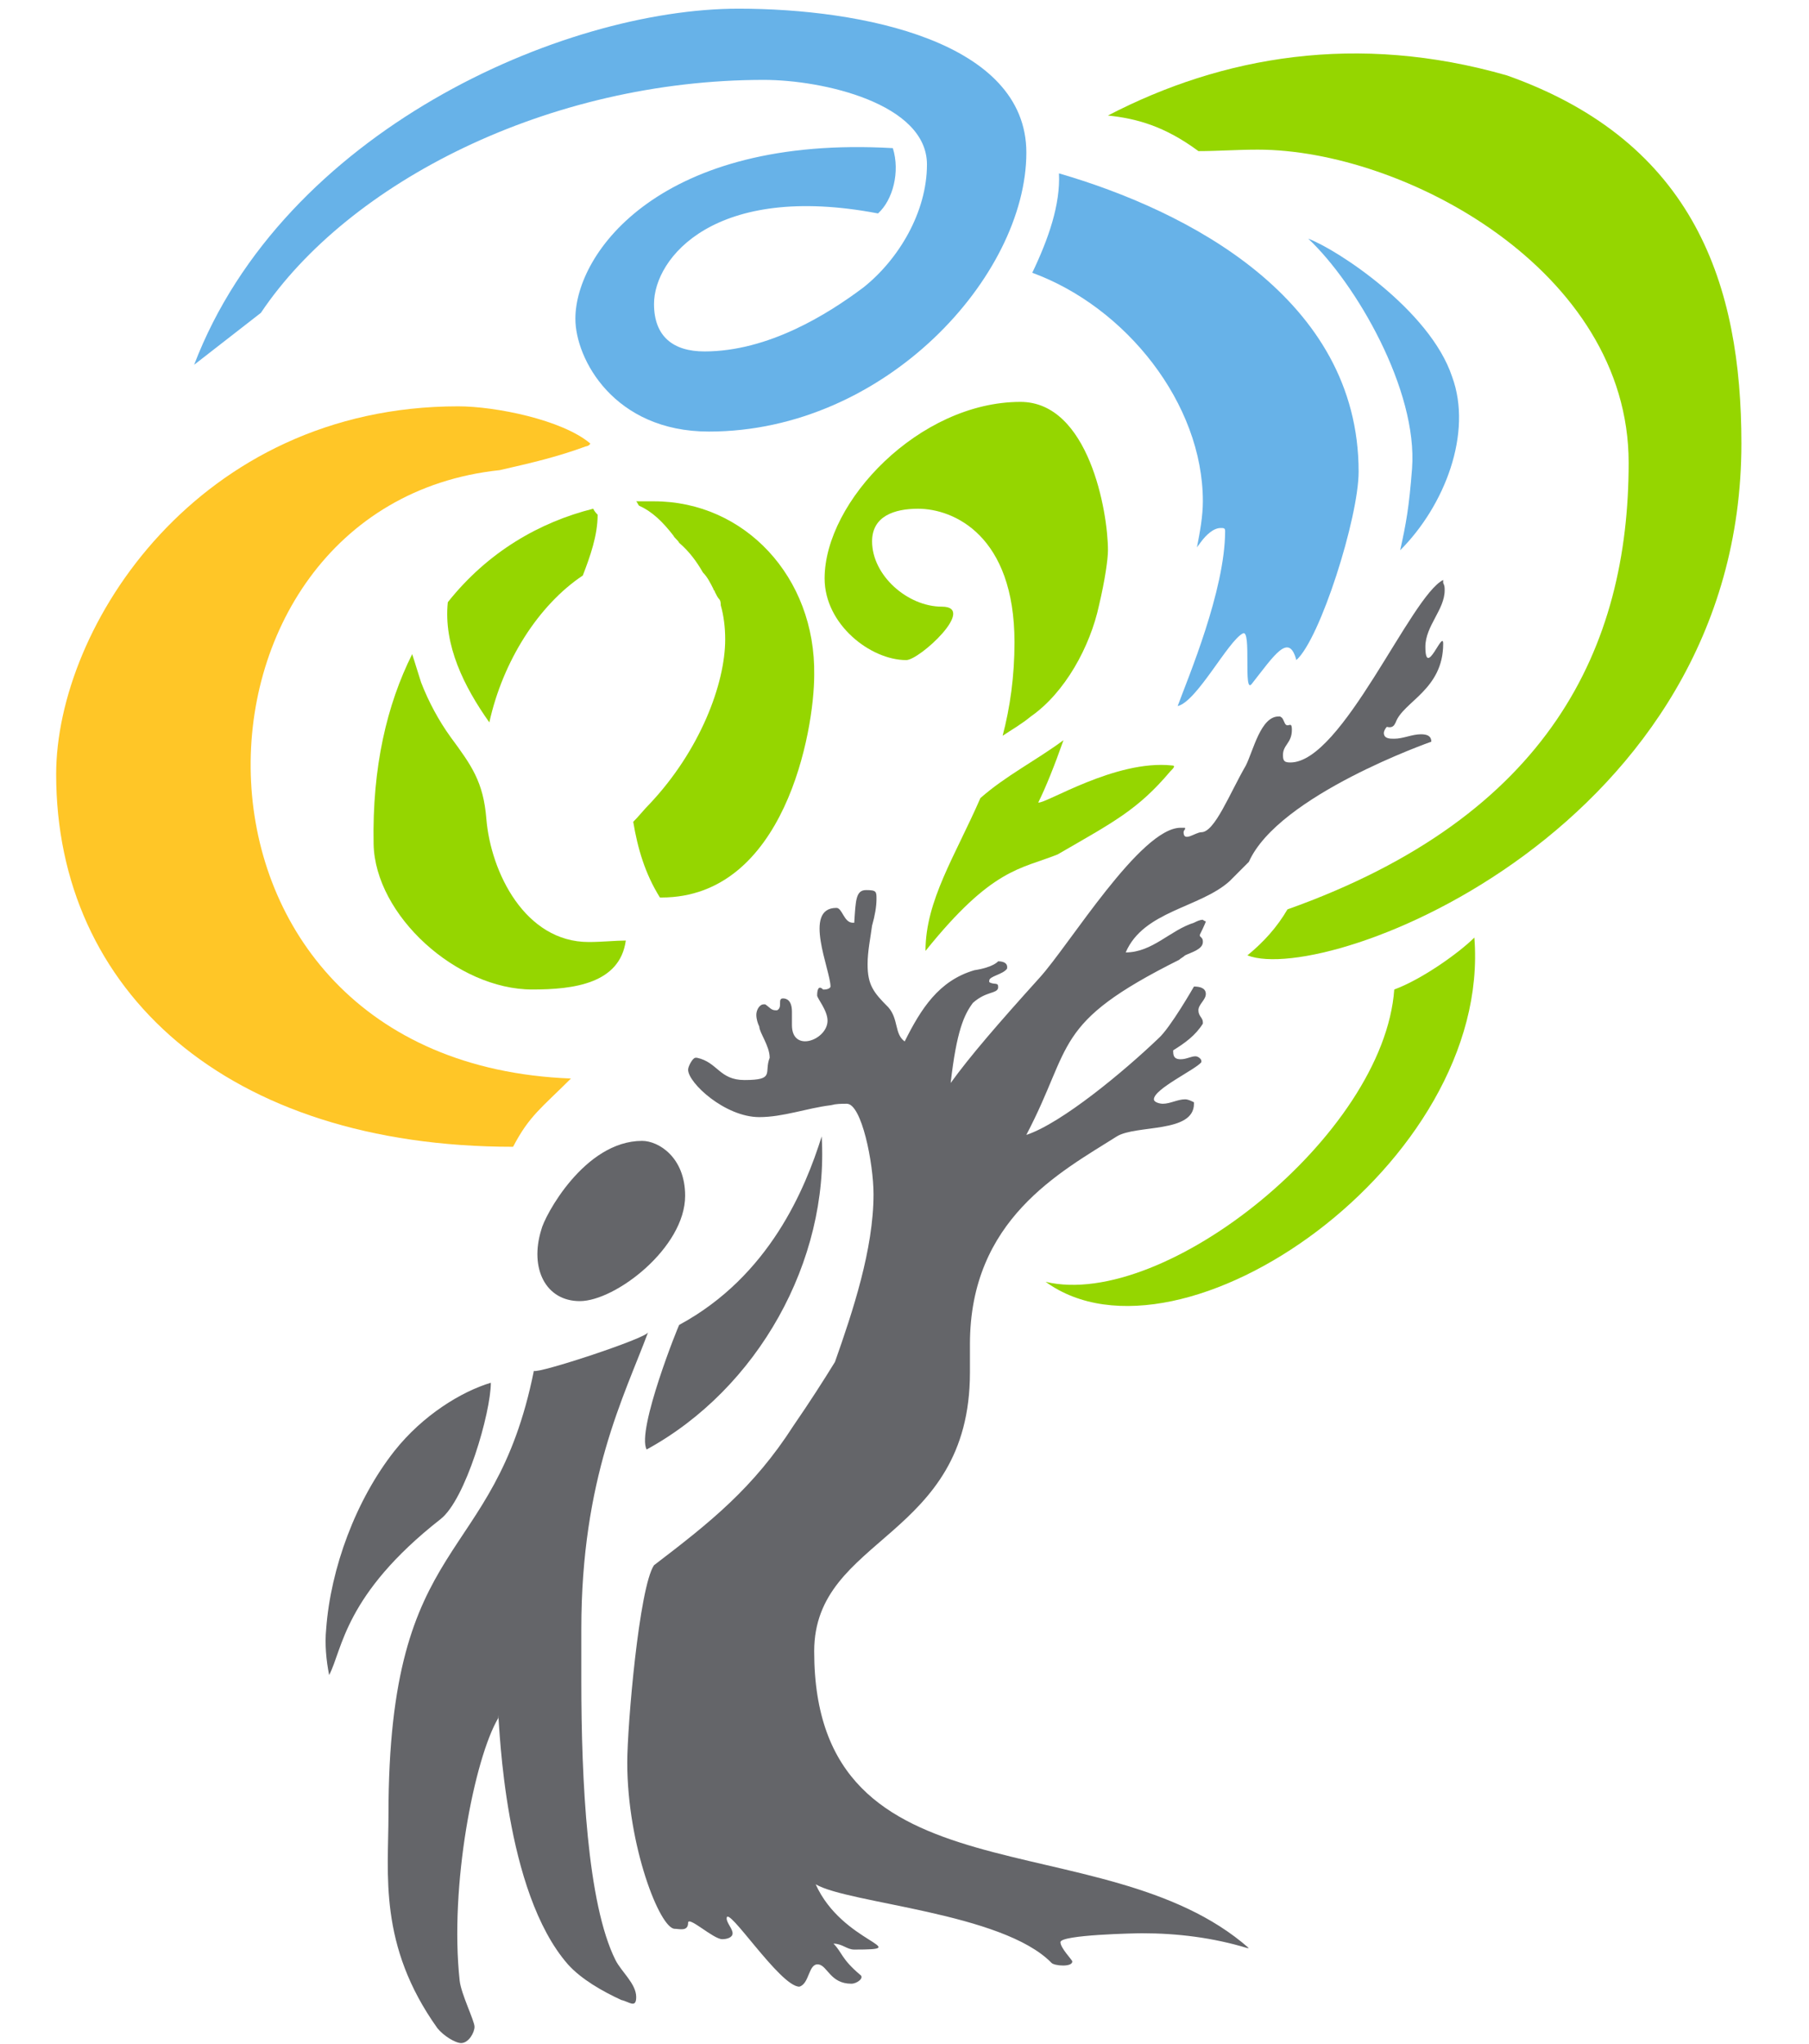 <svg width="61.61" height="69.59" viewBox="0 0 93 112" fill="none" xmlns="http://www.w3.org/2000/svg">
<path d="M11.221 17.144C16.019 9.988 26.996 4.378 38.787 4.378C42.039 4.378 47.731 5.679 47.731 9.013C47.731 11.615 46.186 14.217 44.235 15.762C42.283 17.225 39.031 19.258 35.534 19.258C33.827 19.258 32.77 18.445 32.77 16.656C32.77 14.135 36.103 9.988 45.048 11.696C45.861 10.964 46.268 9.419 45.861 8.118C33.176 7.386 28.46 13.81 28.46 17.469C28.46 19.665 30.574 23.649 35.778 23.649C45.455 23.649 53.179 15.111 53.179 8.362C53.179 2.264 44.154 0.475 37.404 0.475C27.728 0.475 12.441 7.224 7.562 19.99L11.221 17.144Z" fill="#67B2E8"/>
<path d="M62.529 29.992C62.692 29.178 62.854 28.284 62.854 27.471C62.854 22.104 58.626 16.819 53.503 14.948C54.398 13.078 55.048 11.208 54.967 9.5C61.96 11.533 71.392 16.331 71.392 25.845C71.392 28.365 69.278 35.033 67.977 36.171C67.57 34.627 66.757 35.928 65.538 37.472C65.05 38.123 65.538 34.464 65.05 34.708C64.237 35.114 62.529 38.448 61.472 38.692C62.041 37.147 64.074 32.35 64.074 29.097C64.074 28.934 63.993 28.934 63.83 28.934C63.423 28.934 63.017 29.341 62.773 29.666" fill="#67B2E8"/>
<path d="M48.545 33.244C46.675 33.244 44.723 31.537 44.723 29.666C44.723 28.284 45.943 27.878 47.244 27.878C49.196 27.878 52.529 29.341 52.529 35.196C52.529 37.066 52.286 38.774 51.879 40.319C52.367 39.993 52.936 39.668 53.424 39.261C55.294 37.961 56.676 35.44 57.164 33.163C57.49 31.781 57.652 30.642 57.652 30.154C57.652 28.04 56.595 22.023 52.855 22.023C47.325 22.023 42.121 27.471 42.121 31.699C42.121 34.22 44.642 36.172 46.594 36.172C47.325 36.172 50.497 33.244 48.545 33.244Z" fill="#95D600"/>
<path d="M61.15 41.945C58.059 41.62 54.238 44.059 53.831 43.978C54.238 43.164 54.726 41.945 55.214 40.562C53.669 41.701 52.042 42.514 50.66 43.734C49.278 46.905 47.651 49.344 47.651 52.109C51.31 47.556 52.855 47.637 54.888 46.824C57.978 45.035 59.279 44.384 61.068 42.27C61.231 42.108 61.393 41.945 61.15 41.945Z" fill="#95D600"/>
<path d="M28.867 31.537C29.274 30.48 29.68 29.341 29.68 28.203C29.599 28.121 29.518 28.04 29.436 27.877C26.509 28.609 23.663 30.235 21.468 33C21.224 35.358 22.362 37.635 23.744 39.587C24.476 36.253 26.428 33.163 28.867 31.537Z" fill="#95D600"/>
<path d="M29.191 51.621C25.694 51.621 23.824 47.799 23.58 44.872C23.417 42.839 22.767 41.945 21.628 40.4C20.978 39.505 20.409 38.448 20.002 37.391C19.84 36.903 19.677 36.334 19.514 35.846C18.132 38.611 17.319 42.026 17.4 46.254C17.481 50.157 21.954 54.223 26.101 54.223C28.378 54.223 30.898 53.898 31.224 51.54C30.654 51.54 29.922 51.621 29.191 51.621Z" fill="#95D600"/>
<path d="M32.769 27.471H31.793C31.875 27.552 31.875 27.634 31.956 27.715C32.688 28.04 33.257 28.61 33.826 29.341C33.907 29.504 34.07 29.585 34.151 29.748C34.721 30.236 35.127 30.805 35.452 31.374C35.696 31.618 35.859 31.944 36.022 32.269C36.022 32.35 36.103 32.35 36.103 32.431C36.184 32.594 36.266 32.757 36.347 32.838C36.428 32.919 36.428 33.082 36.428 33.163C36.591 33.732 36.672 34.383 36.672 35.033C36.672 37.473 35.29 41.132 32.525 44.059C32.2 44.385 31.956 44.71 31.631 45.035C31.875 46.499 32.281 47.881 33.094 49.182H33.176C39.925 49.182 41.551 40.075 41.551 36.985C41.632 31.618 37.729 27.471 32.769 27.471Z" fill="#95D600"/>
<path d="M73.424 39.587C73.831 38.449 76.027 37.798 76.027 35.277C76.027 34.464 75.051 37.229 75.051 35.44C75.051 34.301 76.108 33.407 76.108 32.35C76.108 32.187 76.108 32.106 76.027 31.943V31.781C74.238 32.675 70.497 41.782 67.651 41.782C67.326 41.782 67.245 41.701 67.245 41.376C67.245 40.807 67.733 40.725 67.733 39.993C67.733 39.424 67.489 39.993 67.326 39.587C67.245 39.424 67.245 39.343 67.082 39.262H67.001C66.025 39.262 65.618 41.132 65.212 41.945C64.317 43.49 63.504 45.604 62.772 45.604C62.447 45.604 61.797 46.173 61.797 45.604C61.797 45.523 61.878 45.441 61.878 45.441V45.36H61.634C59.438 45.36 55.535 51.784 53.909 53.573C51.632 56.094 50.087 57.883 49.03 59.346C49.356 56.5 49.762 55.606 50.25 54.955C50.982 54.305 51.551 54.467 51.632 54.142V54.061C51.632 53.817 51.389 53.979 51.145 53.817V53.736C51.145 53.492 51.876 53.41 52.12 53.085C52.202 52.678 51.714 52.678 51.632 52.678C51.632 52.678 51.389 53.004 50.331 53.166C48.38 53.736 47.404 55.28 46.51 57.069C45.94 56.663 46.184 55.85 45.615 55.199C44.802 54.386 44.477 53.979 44.477 52.841C44.477 52.109 44.639 51.377 44.721 50.727C44.883 50.158 44.965 49.67 44.965 49.263C44.965 48.857 44.965 48.775 44.395 48.775C43.826 48.775 43.826 49.344 43.745 50.564H43.664C43.176 50.564 43.094 49.751 42.769 49.751C40.899 49.751 42.444 53.166 42.444 54.061C42.444 54.142 42.281 54.223 42.119 54.223H42.037C41.793 53.979 41.712 54.223 41.712 54.549C41.712 54.711 42.281 55.362 42.281 55.931C42.281 56.988 40.33 57.72 40.33 56.175V55.443C40.33 54.874 40.086 54.711 39.842 54.711C39.517 54.711 39.842 55.199 39.517 55.362H39.435C39.191 55.362 39.11 55.199 38.866 55.036H38.785C38.541 55.036 38.378 55.362 38.378 55.606C38.378 55.85 38.46 56.094 38.541 56.256C38.541 56.581 39.11 57.313 39.11 57.964C38.785 58.777 39.435 59.184 37.728 59.184C36.345 59.184 36.264 58.208 35.126 57.964H35.044C34.882 57.964 34.638 58.452 34.638 58.614C34.638 59.346 36.671 61.216 38.541 61.216C39.842 61.216 41.143 60.728 42.444 60.566C42.769 60.484 43.013 60.484 43.338 60.484C44.151 60.484 44.802 63.737 44.802 65.445C44.802 68.453 43.664 71.868 42.688 74.633C42.037 75.69 41.306 76.829 40.411 78.13C38.216 81.545 35.858 83.415 32.768 85.773C31.954 86.993 31.304 94.555 31.304 96.588C31.304 101.141 33.093 105.695 33.906 105.695C34.15 105.695 34.638 105.858 34.638 105.37C34.638 104.963 36.02 106.264 36.508 106.264C36.752 106.264 37.077 106.183 37.077 105.939C37.077 105.695 36.752 105.37 36.752 105.126C36.752 104.313 39.679 108.866 40.736 108.866C41.306 108.704 41.224 107.565 41.793 107.647C42.281 107.728 42.444 108.704 43.582 108.704C43.908 108.704 44.314 108.378 44.07 108.216C43.013 107.321 43.094 106.996 42.607 106.508C43.094 106.508 43.338 106.833 43.745 106.833C47.16 106.833 43.094 106.508 41.631 103.256C43.42 104.313 51.876 104.801 54.56 107.565C54.722 107.728 55.698 107.809 55.698 107.484C55.698 107.403 55.048 106.752 55.048 106.427C55.048 106.02 59.195 105.939 59.52 105.939C61.471 105.939 63.423 106.183 65.293 106.752H65.374C57.324 99.678 41.55 104.557 41.55 90.489C41.55 84.147 50.087 84.391 50.087 75.202V73.657C50.087 66.827 55.048 64.225 58.138 62.273C59.195 61.623 62.366 62.111 62.366 60.484V60.403C62.203 60.322 62.041 60.241 61.878 60.241C61.471 60.241 61.065 60.484 60.658 60.484C60.496 60.484 60.17 60.403 60.17 60.241C60.17 59.671 62.447 58.614 62.772 58.208V58.126C62.772 58.045 62.61 57.883 62.447 57.883C62.203 57.883 61.959 58.045 61.634 58.045C61.39 58.045 61.227 57.964 61.227 57.639V57.557C61.878 57.151 62.447 56.744 62.854 56.094V56.012C62.854 55.768 62.61 55.687 62.61 55.362C62.61 55.036 63.016 54.793 63.016 54.467C63.016 54.142 62.691 54.061 62.366 54.061C62.366 54.061 61.065 56.337 60.414 56.907C58.544 58.696 55.129 61.542 53.177 62.192C55.779 57.232 54.56 56.094 61.553 52.597C61.634 52.516 61.797 52.434 61.878 52.353C62.203 52.191 62.854 52.028 62.854 51.621C62.854 51.54 62.854 51.459 62.772 51.377L62.691 51.296V51.215C62.691 51.215 63.016 50.564 63.016 50.483C62.935 50.483 62.854 50.402 62.854 50.402C62.691 50.402 62.529 50.483 62.366 50.564C61.065 50.971 60.089 52.191 58.625 52.191C59.601 49.914 62.691 49.751 64.317 48.288L65.374 47.23C67.001 43.571 75.376 40.644 75.376 40.644C75.376 40.319 75.132 40.237 74.807 40.237C74.319 40.237 73.831 40.481 73.343 40.481C73.099 40.481 72.774 40.481 72.774 40.156C72.774 40.075 72.855 39.912 72.937 39.831C73.262 39.912 73.343 39.749 73.424 39.587Z" fill="#646569"/>
<path d="M76.515 20.64C75.296 16.981 70.173 13.647 68.628 13.078C71.23 15.518 74.645 21.372 74.32 25.682C74.157 27.796 73.995 28.69 73.669 30.154C76.109 27.715 77.654 23.73 76.515 20.64Z" fill="#67B2E8"/>
<path d="M28.703 71.299C30.655 71.299 34.476 68.372 34.476 65.526C34.476 63.412 33.013 62.518 32.118 62.518C28.947 62.518 26.752 66.665 26.589 67.396C25.939 69.511 26.833 71.299 28.703 71.299Z" fill="#646569"/>
<path d="M32.365 79.43C38.464 76.096 42.367 69.103 41.961 62.273C41.066 65.119 39.114 69.916 34.154 72.6C34.154 72.519 31.796 78.373 32.365 79.43Z" fill="#646569"/>
<path d="M23.826 75.772C22.2 76.259 20.086 77.56 18.541 79.512C16.427 82.195 15.044 85.936 14.8 89.27C14.719 90.083 14.8 90.977 14.963 91.79C15.695 90.408 15.776 87.399 21.061 83.252C22.444 82.195 23.826 77.398 23.826 75.772Z" fill="#646569"/>
<path d="M22.931 111.062C22.931 110.736 22.199 109.273 22.118 108.541C21.549 103.337 22.931 96.344 24.232 94.148V93.986C24.314 94.636 24.558 103.662 28.054 107.647C28.786 108.46 29.924 109.11 30.981 109.598C31.388 109.679 31.794 110.086 31.794 109.435C31.794 108.704 30.981 108.053 30.656 107.403C29.111 104.313 28.786 97.564 28.786 92.116V89.27C28.786 80.976 31.144 76.503 32.445 73.007C32.364 73.332 26.428 75.284 26.184 75.121C23.988 86.017 18.215 83.822 18.215 99.434C18.215 102.686 17.646 106.589 20.898 111.143C21.224 111.55 21.874 111.956 22.199 111.956C22.606 111.956 22.931 111.387 22.931 111.062Z" fill="#646569"/>
<path d="M29.273 24.299C29.273 24.38 29.11 24.462 29.029 24.462C27.484 25.031 26.102 25.356 24.313 25.763C5.855 27.714 5.123 58.207 28.216 59.101C26.59 60.727 25.939 61.134 25.045 62.842C9.351 62.842 0 54.304 0 42.432C0 34.301 7.806 22.266 22.036 22.266C24.069 22.266 27.728 22.998 29.273 24.299Z" fill="#FFC627"/>
<path d="M54.236 70.242C60.741 71.787 72.776 62.192 73.345 54.223C74.89 53.654 76.923 52.19 77.736 51.377C78.712 63.737 61.636 75.609 54.236 70.242Z" fill="#95D600"/>
<path d="M79.525 4.134C89.852 7.793 92.373 15.681 92.373 24.3C92.373 45.36 69.686 54.061 65.296 52.353C66.19 51.621 66.922 50.808 67.491 49.833C81.884 44.71 86.193 35.44 86.193 25.357C86.193 14.786 73.834 8.2 65.865 8.2C64.726 8.2 63.669 8.281 62.612 8.281C60.742 6.899 59.197 6.492 57.652 6.33C63.913 3.077 71.313 1.776 79.525 4.134Z" fill="#95D600"/>
</svg>
